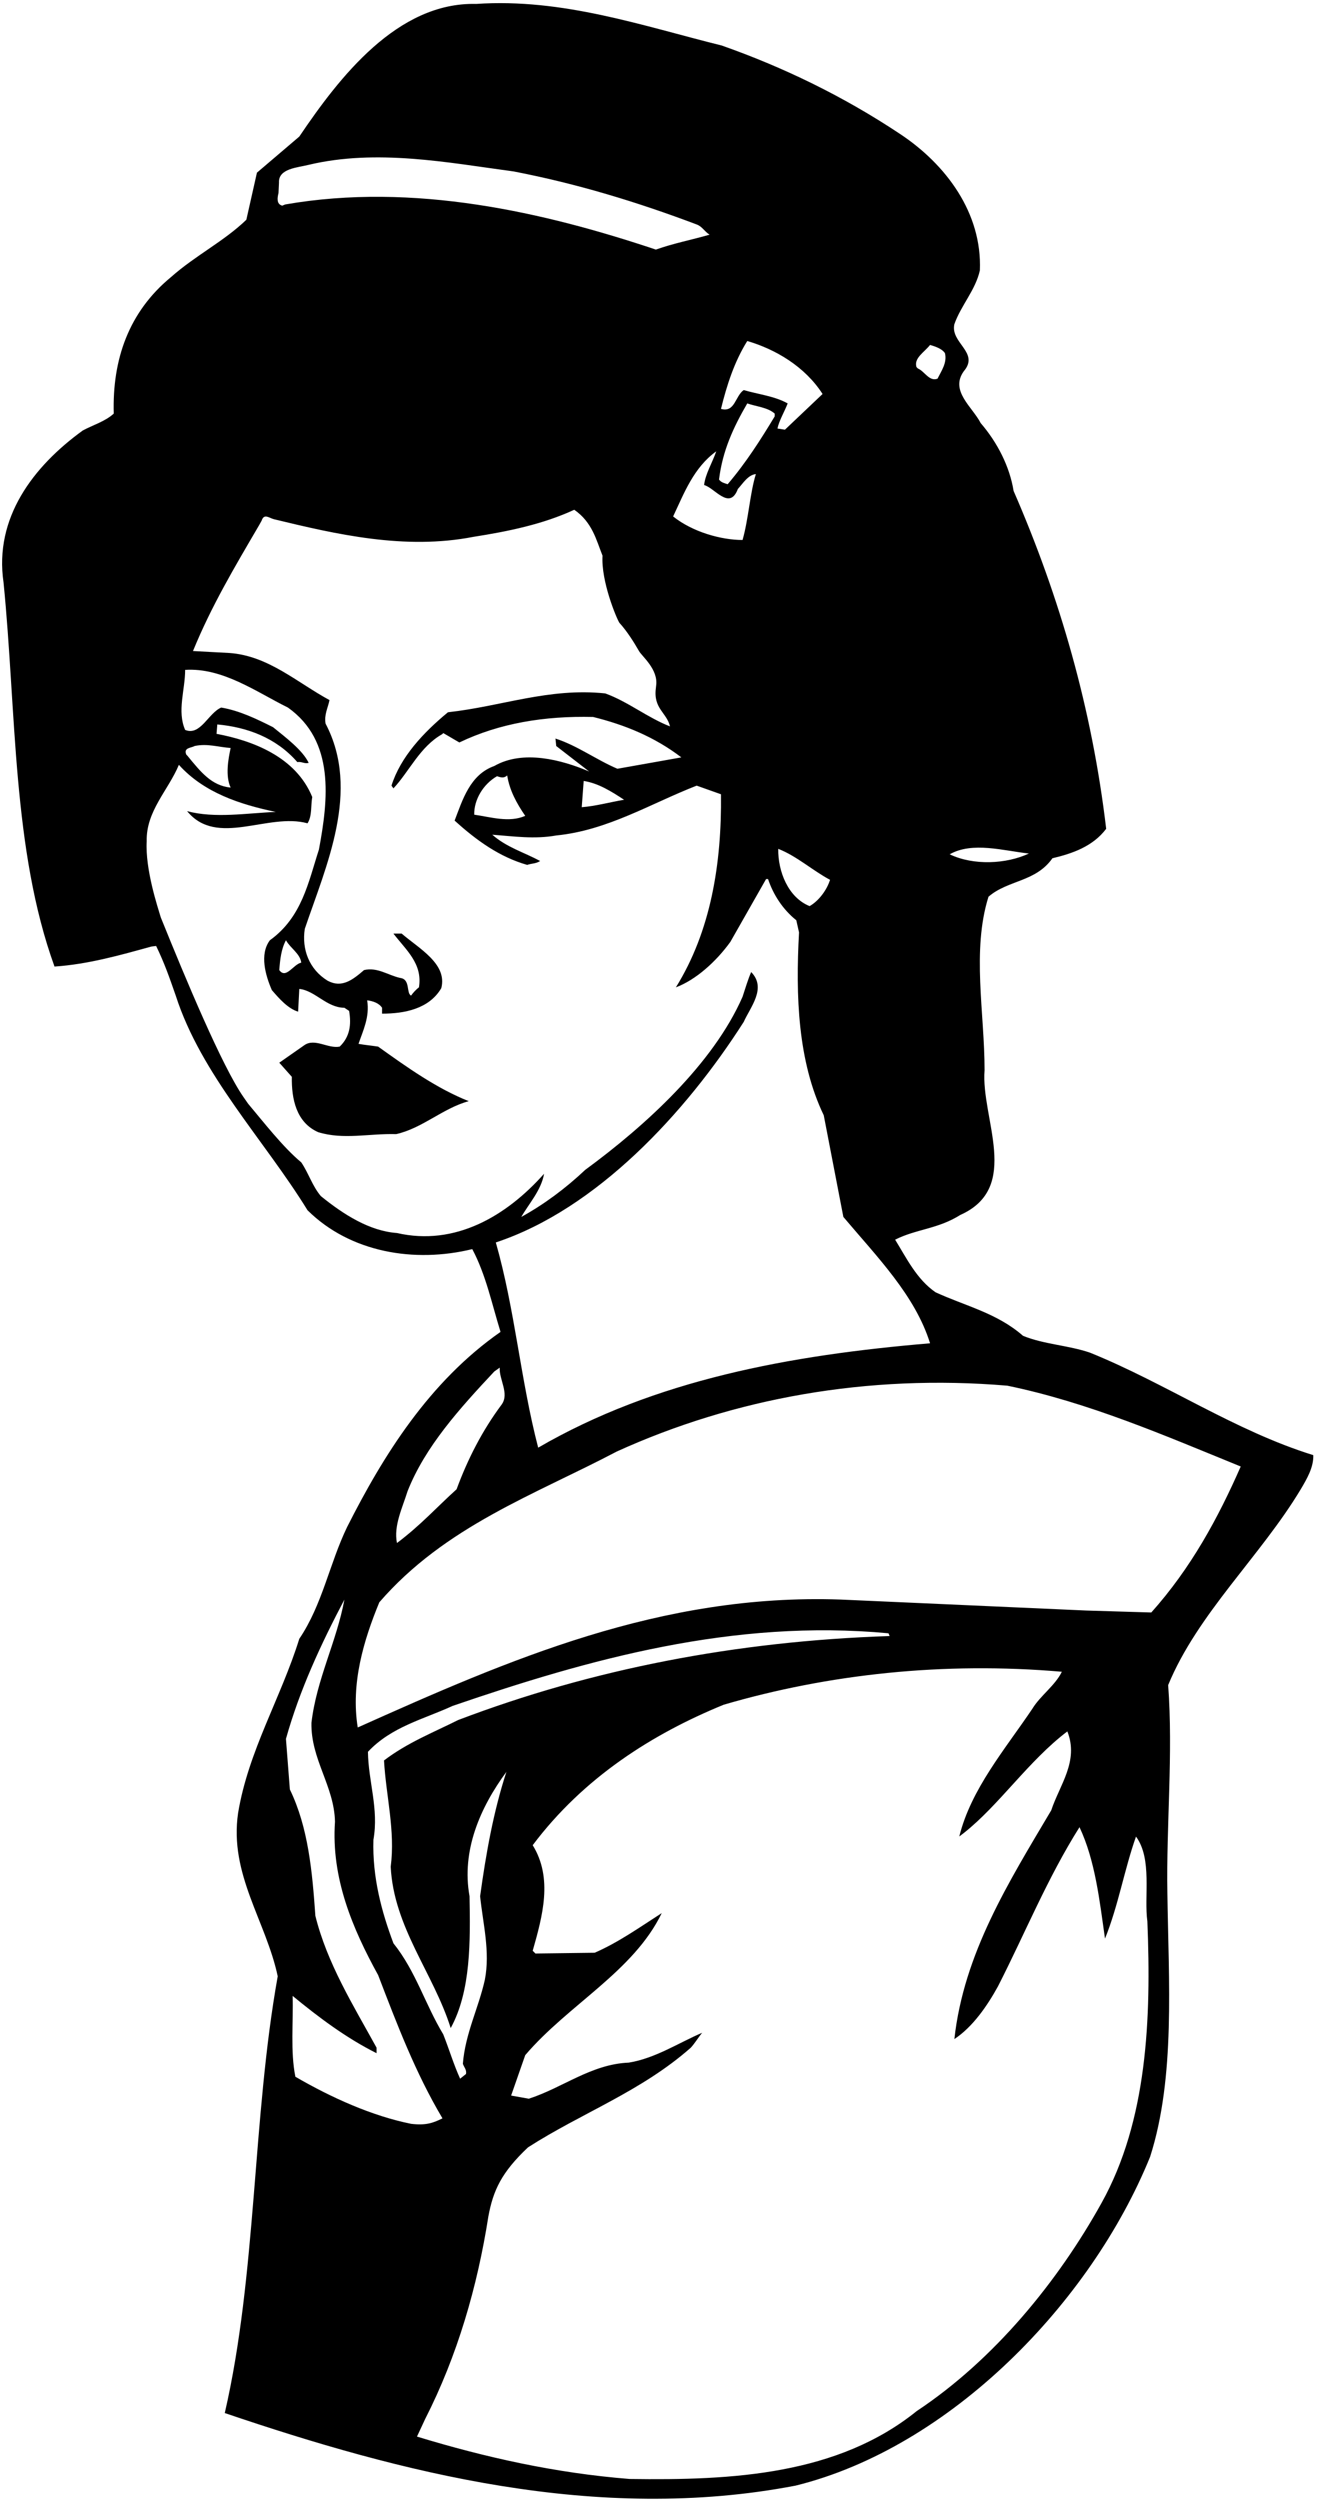 <?xml version="1.0" encoding="UTF-8"?>
<svg xmlns="http://www.w3.org/2000/svg" xmlns:xlink="http://www.w3.org/1999/xlink" width="336pt" height="637pt" viewBox="0 0 336 637" version="1.1">
<g id="surface1">
<path style=" stroke:none;fill-rule:nonzero;fill:rgb(0%,0%,0%);fill-opacity:1;" d="M 334.801 370.801 C 314.801 364.602 297.199 352.5 277.898 344.699 C 272.398 342.801 266.199 342.602 260.801 340.398 C 254.199 334.602 246.102 332.801 238.5 329.301 C 233.699 326 231.102 320.602 228.199 315.898 C 233.5 313.199 239.102 313.199 244.801 309.602 C 260.5 302.602 250 284.898 251 272.699 C 251 258.102 247.699 242.199 252 228.5 C 257 224.199 264 224.801 268.301 218.699 C 273.398 217.5 278.602 215.699 282 211.199 C 278.398 180.699 270.199 152.199 258.398 125.102 C 257.398 118.898 254.301 112.801 250 107.801 C 247.898 103.699 242.102 99.602 245.699 94.602 C 249.801 89.801 242.199 87.398 243.301 82.602 C 245 77.801 248.699 73.898 249.801 68.898 C 250.398 54.301 241.199 41.898 229.398 34.102 C 215.102 24.602 199.898 17.199 184 11.602 C 163.801 6.602 143.5 -0.5 121.398 1 C 101.301 0.5 86.5 19.699 76.301 34.801 L 65.5 44 L 62.801 56 C 57.102 61.5 49.801 65.102 43.602 70.602 C 32.801 79.5 28.602 91.602 29 105.398 C 26.801 107.398 23.699 108.301 21.102 109.699 C 8.398 118.898 -1.5 132 0.898 148.398 C 4.199 181.398 3.102 216.5 13.898 246.301 C 22.602 245.699 30.602 243.398 38.602 241.199 L 39.801 241.051 C 41.898 245.352 43.199 249.102 44.801 253.699 C 51.301 273.898 67.301 290.398 78.398 308.398 C 89.301 319.199 105.699 321.898 120.398 318.301 C 123.898 324.898 125.398 332.301 127.602 339.398 C 109.398 352.102 97.699 370.898 88.5 389.102 C 84 398.398 82.199 408.898 76.301 417.602 C 71.602 432.699 63.301 446.199 60.699 462 C 58.398 477.602 67.801 489.5 70.801 503.602 C 64.301 539.801 65.5 579.301 57.301 614.898 C 102.102 630.102 152.199 643.102 202.801 633.398 C 242.199 623.699 278.102 586.801 293.199 549.602 C 299.699 529.301 297.898 504.699 297.602 482.398 C 297.301 465.199 299.102 446.801 297.801 429.398 C 305.301 411.199 321.398 396.5 331.602 379.5 C 333.199 376.801 334.898 373.898 334.801 370.801 Z M 262.301 217.5 C 256.5 220.199 248.199 220.602 242.102 217.699 C 247.898 214.398 255.898 216.801 262.301 217.5 Z M 237.102 87.898 C 238.5 88.301 240.199 88.898 240.898 90 C 241.5 92.398 240 94.5 239 96.5 C 236.898 97.301 235.699 94.602 234 93.898 L 233.637 93.535 C 232.938 91.238 235.602 89.801 237.102 87.898 Z M 190.5 86.898 C 197.699 89 205.199 93.398 209.699 100.398 L 200.102 109.5 L 198.199 109.199 C 198.602 107.199 200 104.898 200.801 102.801 C 197.398 100.898 193.301 100.5 189.602 99.398 C 187.398 100.898 187.398 105.199 183.801 104.199 C 185.301 98.102 187.199 92.199 190.5 86.898 Z M 211.602 224.199 C 210.801 226.801 208.699 229.602 206.398 230.898 C 200.898 228.699 198.301 222 198.398 216.301 C 203.199 218.199 207.102 221.801 211.602 224.199 Z M 190.5 102.801 C 192.801 103.602 195.699 103.801 197.5 105.398 L 197.5 106.102 C 194 111.898 190.199 117.898 185.5 123.398 C 184.699 123.102 183.898 123 183.301 122.199 C 184.199 114.898 186.898 109 190.5 102.801 Z M 188.102 124.602 C 189.398 123.199 190.699 121 192.699 120.801 C 191.199 125.602 190.801 132.398 189.301 137.602 C 183.898 137.602 176.602 135.602 171.602 131.602 C 174.398 125.699 176.801 119.199 182.602 115 C 181.602 117.898 179.801 120.801 179.5 123.602 C 182.199 124.301 186 130.199 188.102 124.602 Z M 71 49.199 L 71.125 46.523 C 70.926 42.91 76 42.699 78.699 42 C 96 37.898 114 41.398 131 43.699 C 147.102 46.801 162.5 51.5 177.602 57.199 C 179 57.699 179.602 59 180.898 59.801 C 176.398 61.102 171.699 62 167.199 63.602 C 138.801 54.102 105.5 46.398 72.699 52.102 L 71.949 52.41 C 70.449 52.012 70.699 50.398 71 49.199 Z M 126.398 316.602 C 152.102 308.102 174.801 283.602 189.602 260.398 C 191.301 256.602 195.5 251.801 191.5 247.699 C 190.699 249.5 190 251.898 189.301 254 C 181.801 271.102 164.602 286.801 149.199 298.102 C 144.102 302.898 138.699 306.898 132.898 310.102 C 134.699 306.898 138 303.301 138.699 299.102 C 129.102 309.898 116 317.602 101.199 314.199 C 94.199 313.699 87.602 309.5 81.801 304.801 C 79.602 302.199 78.699 299 76.801 296.199 C 72.102 292.301 67.051 285.75 63.25 281.25 L 62.102 279.602 C 56.625 271.75 47.301 249.398 41 233.801 C 40.176 231.074 37 221.5 37.398 214.398 C 37.199 206.699 42.898 201.398 45.602 194.898 C 52 202 61.199 205 70.301 206.898 C 62.898 207.199 54.801 208.602 47.699 206.699 C 55.301 216 68.301 207 78.398 209.801 C 79.602 207.898 79.199 205.301 79.602 203.102 C 75.398 192.801 64.301 188.699 55.199 187 L 55.398 184.602 C 62.898 185.301 70.301 187.898 75.801 194.199 C 76.898 194 77.602 194.699 78.699 194.398 C 77.102 191.102 72.801 187.898 69.602 185.301 C 65.398 183.199 61.102 181.102 56.398 180.301 C 53.102 181.699 51.102 187.602 47.199 186 C 45.102 181.199 47.199 175.801 47.199 170.699 C 56.801 170.102 65.301 176.301 73.398 180.301 C 85.398 188.801 83.699 203.699 81.301 216.5 C 78.602 224.801 77 233.699 68.801 239.602 C 66.102 243.199 67.699 248.602 69.301 252.301 C 71.199 254.5 73.398 257 76 257.801 L 76.301 252 C 80.301 252.398 83.301 256.801 87.801 256.801 L 89 257.602 C 89.602 261.102 89.199 264.199 86.602 266.699 C 83.602 267.301 80.199 264.398 77.5 266.398 C 75.398 267.898 73.301 269.301 71.199 270.801 L 74.398 274.398 C 74.301 280 75.5 286 81.102 288.5 C 87.602 290.5 94.102 288.801 101 289 C 107.699 287.5 112.898 282.398 119.5 280.602 C 111.398 277.398 103.801 272 96.398 266.699 C 94.398 266.398 93.102 266.301 91.398 266 C 92.5 262.699 94.301 259.199 93.602 254.898 C 95.102 255.102 96.602 255.602 97.398 256.801 L 97.398 258.301 C 103.102 258.301 109.398 257.102 112.5 251.801 C 114.102 245.602 106.801 241.699 102.398 237.898 L 100.301 237.898 C 103.398 242 107.801 245.5 106.801 251.602 C 106.102 252.102 105.199 253.102 104.801 253.699 C 103.5 253.102 104.699 249.5 102 249.199 C 98.898 248.5 96.199 246.398 92.801 247.199 C 90 249.602 87.199 251.898 83.5 249.898 C 78.801 247 76.898 241.898 77.699 236.699 C 83.102 220.699 92 201.5 83 184.398 C 82.602 182.102 83.602 180.398 84 178.398 C 75.699 173.898 68.398 167.102 58.5 166.398 L 49.199 165.898 C 53.898 154.398 59.875 144.398 66.074 133.801 L 66.699 132.676 C 67.312 130.738 68.664 132.023 69.801 132.301 C 85.809 136.172 103.199 140.199 120.699 136.801 C 129.602 135.398 138.398 133.602 146.398 129.898 C 151 133.102 152 137.574 153.602 141.602 C 153.199 148.102 157.148 157.523 157.898 158.699 C 159.898 160.898 161.648 163.727 162.898 165.898 C 163.602 167.199 167.852 170.551 167.273 174.699 L 167.199 175.375 C 166.523 180.602 170 181.602 170.801 185.102 C 165.102 182.898 160.102 178.801 154.301 176.699 C 139.898 175.199 127.898 180 114.199 181.5 C 107.898 186.699 102.102 192.898 99.801 200.199 L 100.301 200.898 C 104.398 196.5 107.051 190.273 112.75 187.074 L 113 186.801 L 117.102 189.199 C 127.301 184.301 138.801 182.398 151.199 182.699 C 159.301 184.699 166.898 187.801 173.699 193 L 157.398 195.898 C 152 193.602 147.199 190 141.602 188.199 L 141.801 190.102 L 150.199 196.602 C 143.199 193.602 133.301 191 126 195.199 C 119.801 197.398 117.898 203.898 115.898 209.102 C 121.5 214.199 127.398 218.398 134.398 220.398 C 135.5 220 136.699 220.102 137.699 219.398 C 133.602 217.199 129.102 215.898 125.5 212.699 C 130.898 213.102 136.199 213.898 141.801 212.898 C 154.898 211.602 165.801 204.801 177.602 200.199 L 183.801 202.398 C 184 220.102 181.199 237.301 172.301 251.602 C 177.398 249.699 182.602 245 186.199 240 L 195.301 224 L 195.801 224 C 197.102 227.898 199.5 231.699 203 234.5 L 203.699 237.602 C 202.801 253.801 203.398 270.5 210 284.199 L 215 310.102 C 223.602 320.301 233.301 330.102 237.102 342.301 C 201.398 345.301 167 351.602 137.199 368.898 C 132.699 351.602 131.301 333.801 126.398 316.602 Z M 58.801 200.699 C 53.898 200.199 51.199 196.738 47.762 192.562 L 47.5 192.301 C 46.699 190.5 48.801 190.602 49.602 190.102 C 52.898 189.398 55.699 190.398 58.801 190.602 C 58.199 193.398 57.398 197.699 58.801 200.699 Z M 76.801 245.301 C 74.801 245.699 72.898 249.602 71.199 247.199 C 71.398 244.5 71.699 241.801 72.898 239.602 C 74.102 241.699 76.5 243 76.801 245.301 Z M 159.102 203.801 C 155.5 204.398 152 205.398 148.301 205.699 L 148.801 199 C 152.602 199.602 155.898 201.699 159.102 203.801 Z M 133.898 207.898 C 129.801 209.699 125.102 208.199 120.898 207.602 C 120.801 203.801 123.199 199.801 126.699 197.801 C 127.699 198.102 128.398 198.398 129.301 197.602 C 129.898 201.398 131.699 204.699 133.898 207.898 Z M 103.898 380 C 108.398 368.602 117.199 358.898 126 349.5 L 127.398 348.5 C 127.199 351.5 129.898 355.102 127.898 357.898 C 122.898 364.602 119.199 371.898 116.398 379.5 C 111.199 384.199 107.301 388.602 101.199 393.199 C 100.301 388.801 102.602 384.199 103.898 380 Z M 75.301 529.199 C 74 522.801 74.801 515.199 74.602 508.602 C 81.398 514.199 88.398 519.398 96 523.199 L 96 521.801 C 90 510.898 83.398 500.301 80.398 488.199 C 79.602 476.898 78.602 465.699 73.898 456 L 72.898 443.102 C 76.398 430.602 81.801 419 87.801 407.602 C 85.801 418.398 80.699 427.898 79.398 439 C 79.199 448.301 85.199 455.102 85.398 464.199 C 84.398 478.602 89.898 491.5 96.398 503.301 C 101.199 515.801 105.898 528.199 112.801 539.801 C 110.398 541 108.551 541.648 104.801 541.199 C 94.898 539.199 84.602 534.602 75.301 529.199 Z M 99.602 475.699 C 100.398 491.199 110.5 502.801 114.898 516.801 C 120.102 507.301 119.898 494.5 119.699 483.199 C 117.602 471.602 122.398 460.602 129.102 451.5 C 125.801 461.602 123.898 472.301 122.398 483.199 C 123.102 490.102 125 497.301 123.602 504.5 C 122 511.699 118.602 518.199 118 525.898 C 118.301 526.801 119 527.398 118.801 528.5 L 117.301 529.699 C 115.699 526.199 114.5 522.199 113 518.398 C 108.398 510.801 106 502.301 100.301 495.199 C 97.301 487.199 94.898 478.398 95.199 468.801 C 96.602 460.898 93.898 454 93.801 446.398 C 99.801 440 108 438.102 115.398 434.699 C 150.102 422.801 186.898 412.5 226.5 416.199 L 226.801 416.898 C 187.699 418.199 151 425.301 116.801 438.301 C 110.398 441.5 103.801 444.102 97.898 448.602 C 98.398 457.602 100.801 466.5 99.602 475.699 Z M 280.801 561.398 C 269.801 581.199 253.602 601.199 233.699 614.398 C 213.602 630.602 186.898 632.102 160.5 631.699 C 141.602 630.199 123.699 626.199 106.301 620.898 L 108.398 616.398 C 116.602 600.301 121.699 582.699 124.5 564.801 C 125.734 558.121 127.855 553.57 134.602 547.199 C 148.301 538.398 163.398 533 176.102 521.801 C 177.199 520.602 178 519.199 179 518 C 173.102 520.5 167.102 524.5 160.301 525.602 C 150.699 526 143.5 532 134.801 534.801 L 130.301 534 L 133.898 523.699 C 144.898 510.801 161.5 502.398 168.699 487.5 C 163.102 491.102 157.602 495 151.602 497.602 L 136.5 497.801 L 135.801 497.102 C 138.301 488.301 141 478.602 135.801 470.199 C 148.801 452.898 166.398 441.801 184.5 434.398 C 211.199 426.602 240.602 423.398 270.699 426 C 269 429.5 265.199 432.102 263.199 435.398 C 256.199 445.801 247.551 455.875 244.551 467.977 L 245.699 467.102 C 254.801 459.898 262.199 448.699 272.102 441.199 C 275.102 448.801 270.102 454.898 268 461.301 C 257.102 479.699 245.699 497.801 243.301 519.602 C 248 516.5 251.699 511.102 254.398 506.199 C 261.301 492.699 267 478.602 275.199 465.602 C 279.199 474.102 280.301 484.199 281.699 494 C 285.102 485.602 286.602 476.5 289.602 468 C 293.801 473.699 291.602 483.301 292.5 489.602 C 293.5 514.398 292.5 540.398 280.801 561.398 Z M 293.5 410.898 L 276.898 410.398 L 214.301 407.602 C 168.398 406 129.602 423 91.199 440.199 C 89.398 429 92.699 418 96.699 408.301 C 113.5 388.898 136.301 380.898 157.199 369.898 C 187.102 356.301 221.199 350.102 256.801 353.102 C 277.602 357.398 296.898 365.801 316.301 373.699 C 310.5 386.898 303.602 399.602 293.5 410.898 "/>
</g>
</svg>
